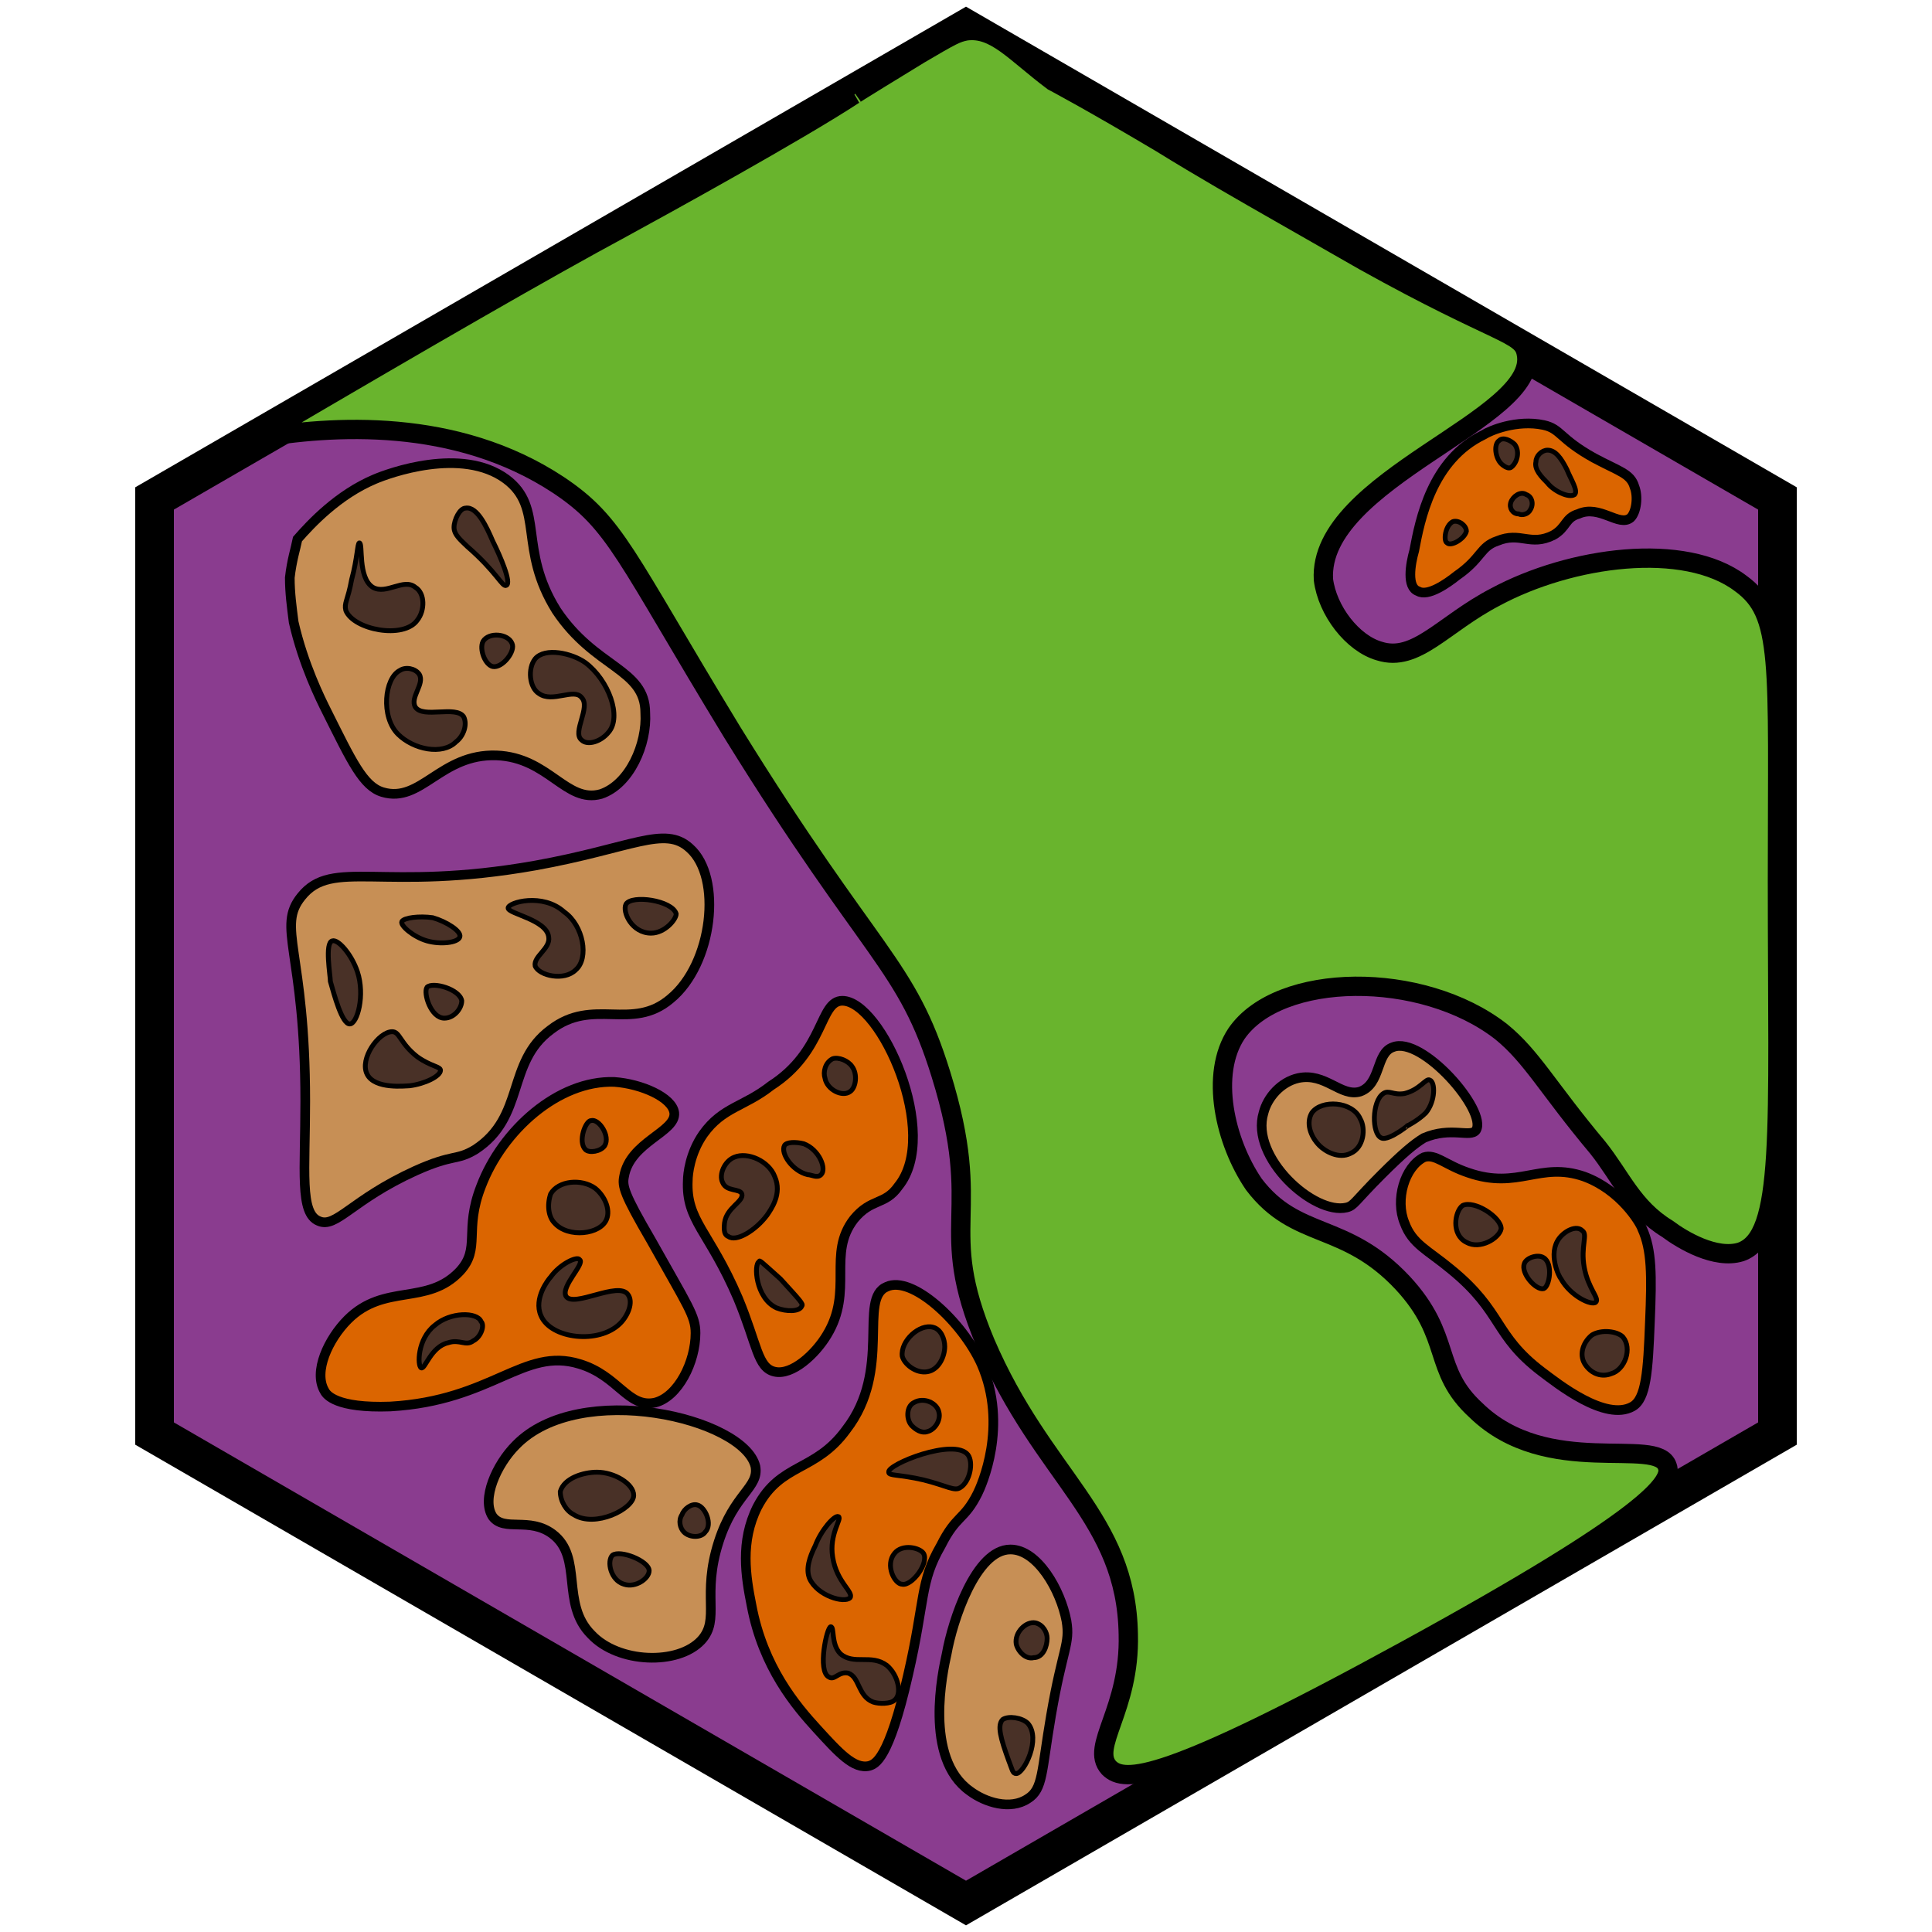 <?xml version="1.0" encoding="utf-8"?><!-- Generator: Adobe Illustrator 26.0.3, SVG Export Plug-In . SVG Version: 6.00 Build 0)  --><svg version="1.1" id="Ebene_2_00000126308112139821010380000011903406711838980787_"	 xmlns="http://www.w3.org/2000/svg" xmlns:xlink="http://www.w3.org/1999/xlink" x="0px" y="0px" viewBox="0 0 100 100"	 style="enable-background:new 0 0 100 100;" xml:space="preserve"><style type="text/css">	.st0{fill:#8A3C8F;stroke:#000000;stroke-width:2;stroke-miterlimit:10;}	.st1{fill:#69B42D;stroke:#000000;stroke-miterlimit:10;}	.st2{fill:#C78F55;stroke:#000000;stroke-width:0.5;stroke-miterlimit:10;}	.st3{fill:#DB6500;stroke:#000000;stroke-width:0.5;stroke-miterlimit:10;}	.st4{fill:#493127;stroke:#000000;stroke-width:0.25;stroke-miterlimit:10;}	.st5{fill:#493127;stroke:#000000;stroke-width:0.25;stroke-miterlimit:10;}	.st6{fill:none;stroke:#000000;stroke-width:0.25;stroke-miterlimit:10;}</style><polygon class="st0" points="92,25.8 50,1.5 8,25.8 8,74.2 50,98.5 92,74.2 "/><path class="st1" d="M13.2,22.7c4-0.7,10.4-1.1,15.7,2.4c3,2,3.4,3.6,9,12.8c7.3,11.8,9,11.9,10.8,17.7c2.3,7.4-0.3,7.7,2.3,13.9	c3,7,7.3,9,7.4,15.1c0.1,3.9-2,5.8-1,6.9c0.8,0.8,2.8,0.8,15.4-6.1c12.6-6.9,13.8-8.7,13.5-9.5c-0.5-1.6-6.2,0.7-9.9-2.9	c-2.3-2.1-1.2-3.8-3.8-6.6c-3-3.2-5.5-2.2-7.7-5.1c-1.5-2.2-2.3-5.7-0.9-7.8c2.2-3.2,9.6-3.3,13.7-0.1c1.6,1.3,2.4,2.9,5,6	c1.2,1.5,1.8,3.1,3.6,4.2c0.8,0.6,2.5,1.6,3.8,1.2C92.4,64,92,58.6,92,45.6c0-11.4,0.3-13.8-1.9-15.4c-2.9-2.2-8.8-1.4-12.7,0.7	c-2.7,1.4-4.1,3.4-6,2.8c-1.4-0.4-2.7-2.1-2.9-3.7c-0.3-5.2,11.2-8.3,10.5-11.7c-0.2-1.1-1.4-0.9-8.4-4.8c0,0-1.4-0.8-4.2-2.4	c-2.1-1.2-4.2-2.4-6.3-3.7c-3.7-2.2-5.6-3.2-5.6-3.2c-2-1.5-3-2.8-4.5-2.6c-0.5,0.1-0.7,0.2-2.4,1.2c-3.6,2.2-3.4,2.1-3.4,2.1	c-2.9,1.9-9.8,5.7-12,6.9C28.3,13.9,22.4,17.3,13.2,22.7z"/><path class="st2" d="M15.4,27.9c-0.1,0.5-0.3,1.1-0.4,2c0,0.8,0.1,1.5,0.2,2.3c0.5,2.2,1.4,4,1.7,4.6c1.3,2.6,1.9,3.9,2.9,4.2	c2,0.6,3-2,5.9-1.9c2.7,0.1,3.6,2.5,5.4,2c1.5-0.5,2.4-2.6,2.3-4.2c0-2.3-2.6-2.3-4.6-5.3c-2-3.2-0.6-5.3-2.6-6.8	c-2.3-1.7-6.1-0.3-6.8,0C17.5,25.6,16.1,27.1,15.4,27.9z"/><path class="st2" d="M15.6,46.4c-1.3,1.6,0.2,2.8,0.2,10.6c0,3.6-0.3,5.8,0.7,6.2c0.9,0.4,1.7-1.1,5-2.6c2-0.9,2.1-0.5,3.1-1.1	c2.6-1.7,1.6-4.5,3.9-6.2c2.2-1.7,4.2,0.1,6.2-1.6c2.2-1.8,2.7-6.3,1-7.8c-1.3-1.2-3,0-8,0.9C19.8,46.2,17.2,44.4,15.6,46.4z"/><path class="st3" d="M18,68.3c-1,1-1.8,2.7-1.2,3.7c0.1,0.2,0.6,0.9,3.4,0.8c5.3-0.3,6.9-3.1,9.8-2.2c2,0.6,2.5,2.3,3.9,2	c1.2-0.3,2.1-2.1,2.1-3.6c0-0.9-0.4-1.4-2.3-4.8c-1.4-2.4-1.5-2.8-1.4-3.3c0.3-1.8,2.7-2.3,2.6-3.3c-0.1-0.8-1.7-1.5-3.1-1.6	c-2.9-0.1-5.8,2.5-6.9,5.4c-0.9,2.3,0,3.2-1.1,4.4C22.1,67.6,19.9,66.4,18,68.3z"/><path class="st3" d="M36.4,58.7c-0.7,1-0.8,2.1-0.8,2.4c-0.1,2.1,1.1,2.6,2.6,6.1c1,2.4,1,3.6,1.9,3.8c0.9,0.2,2.1-0.9,2.7-1.9	c1.4-2.3,0-4.2,1.4-6c0.9-1.1,1.6-0.7,2.3-1.7c2.2-2.7-0.9-9.6-2.9-9.6c-1.2,0-0.9,2.6-3.7,4.4C38.5,57.3,37.4,57.3,36.4,58.7z"/><path class="st2" d="M26.7,74.8c-1,1-1.8,2.8-1.2,3.7c0.6,0.8,1.9,0,3.1,0.9c1.6,1.2,0.4,3.6,2,5.2c1.4,1.5,4.5,1.6,5.7,0.3	c1-1.1,0-2.3,0.9-5.1c0.8-2.5,2.1-2.8,1.9-3.9C38.5,73.4,30,71.4,26.7,74.8z"/><path class="st3" d="M45.9,66.6c-1.5,0.6,0.3,4.3-2.1,7.4c-1.6,2.2-3.4,1.7-4.6,4c-0.9,1.8-0.6,3.6-0.3,5.1c0.6,3.2,2.3,5.2,3.4,6.4	c1.1,1.2,1.9,2.1,2.7,1.9c0.3-0.1,1-0.3,2-4.7c0.9-3.9,0.6-4.8,1.7-6.7c0.8-1.6,1.2-1.3,1.9-2.7c0.2-0.4,1.6-3.5,0.2-6.7	C49.8,68.4,47.2,66,45.9,66.6z"/><path class="st2" d="M52.3,80.2c-1.8,0-3,3.7-3.3,5.4c-0.2,0.9-1.2,5.4,1.2,7.1c0.8,0.6,2.1,1,3,0.4c0.8-0.5,0.7-1.4,1.2-4.3	c0.6-3.5,1-3.7,0.8-4.9C54.9,82.3,53.7,80.2,52.3,80.2z"/><path class="st2" d="M67.2,55.8c-0.9,0.2-1.6,1-1.8,1.8c-0.7,2.3,2.6,5.3,4.3,4.9c0.4-0.1,0.4-0.3,1.8-1.7c1.1-1.1,1.7-1.6,2.2-1.9	c1.4-0.6,2.4,0,2.7-0.4c0.6-1-2.8-4.9-4.3-4.3c-0.9,0.3-0.6,1.9-1.7,2.3C69.4,56.8,68.6,55.5,67.2,55.8z"/><path class="st3" d="M72.7,63.3c0.4,1.1,1.2,1.4,2.4,2.4c2.7,2.2,2.2,3.4,4.7,5.3c0.8,0.6,3.3,2.6,4.7,1.8c0.7-0.4,0.8-1.8,0.9-4.4	c0.1-2.4,0.1-3.7-0.4-4.8c-0.1-0.3-1.1-2-3-2.7c-2.3-0.8-3.4,0.7-6-0.2c-1.2-0.4-1.7-1-2.3-0.8C72.7,60.4,72.2,62.1,72.7,63.3z"/><path class="st4" d="M18.6,28.1c-0.1,0-0.1,0.8-0.4,1.9c-0.2,1.1-0.4,1.2-0.3,1.6c0.4,1,3,1.5,3.7,0.5c0.4-0.5,0.4-1.4-0.1-1.7	c-0.6-0.5-1.5,0.4-2.2,0C18.5,29.9,18.8,28.1,18.6,28.1z"/><path class="st4" d="M24.1,26.3c-0.3,0-0.6,0.6-0.6,1c0,0.4,0.4,0.7,0.7,1c1.5,1.3,1.8,2.1,2,2c0.3-0.1-0.3-1.5-0.7-2.3	C25.2,27.3,24.7,26.2,24.1,26.3z"/><path class="st4" d="M20.7,34.7c0.3-0.2,0.8-0.1,1,0.2c0.3,0.5-0.5,1.2-0.2,1.7c0.4,0.6,2.1-0.1,2.5,0.5c0.2,0.4,0,1-0.4,1.3	c-0.7,0.7-2.2,0.4-3-0.4C19.7,37.1,19.9,35.1,20.7,34.7z"/><path class="st4" d="M25,33.2c-0.2,0.4,0.1,1.2,0.5,1.3c0.5,0.1,1.2-0.8,1-1.2C26.3,32.8,25.3,32.7,25,33.2z"/><path class="st4" d="M27.7,34.1c-0.4,0.5-0.3,1.5,0.2,1.8c0.7,0.5,1.8-0.3,2.2,0.2c0.5,0.5-0.5,1.8,0,2.2c0.3,0.3,1,0.1,1.4-0.4	c0.7-0.8,0-2.7-1.2-3.6C29.6,33.8,28.2,33.5,27.7,34.1z"/><path class="st4" d="M17.2,48.7c0.3-0.1,1,0.7,1.3,1.6c0.4,1.2,0,2.7-0.4,2.7c-0.4,0-0.8-1.5-1-2.2C17.1,50.5,16.8,48.8,17.2,48.7z"	/><path class="st4" d="M22.1,51.1c0.3-0.3,1.7,0.1,1.8,0.7c0,0.4-0.4,0.9-0.9,0.9C22.3,52.7,21.9,51.4,22.1,51.1z"/><path class="st4" d="M20.3,53.4c0.4,0,0.4,0.6,1.3,1.3c0.7,0.5,1.2,0.5,1.2,0.7c0,0.3-0.8,0.7-1.6,0.8c-0.2,0-1.8,0.2-2.2-0.6	C18.6,54.8,19.6,53.4,20.3,53.4z"/><path class="st4" d="M22.1,48.7c-0.7-0.2-1.4-0.8-1.3-1s0.9-0.3,1.6-0.2c0.7,0.2,1.5,0.7,1.4,1C23.7,48.8,22.8,48.9,22.1,48.7z"/><path class="st4" d="M26.3,47c0,0.3,2,0.6,2.1,1.5c0.1,0.6-0.8,1-0.7,1.5c0.2,0.5,1.5,0.8,2.1,0.2c0.7-0.6,0.4-2.3-0.6-3	C28.1,46.2,26.3,46.7,26.3,47z"/><path class="st4" d="M32.4,46.8c-0.2,0.4,0.3,1.5,1.3,1.5c0.7,0,1.3-0.7,1.3-1C34.8,46.6,32.7,46.3,32.4,46.8z"/><path class="st5" d="M24.5,69.4c0.4-0.2,0.6-0.8,0.4-1c-0.2-0.5-1.6-0.5-2.4,0.2c-0.9,0.7-0.9,2.1-0.7,2.2c0.2,0.1,0.5-1.1,1.4-1.3	C23.8,69.3,24.1,69.7,24.5,69.4z"/><path class="st5" d="M28.5,66.1c-0.1,0.1-0.9,1.1-0.5,2c0.5,1.2,3,1.5,4.1,0.4c0.4-0.4,0.7-1.1,0.4-1.5c-0.5-0.7-2.8,0.7-3.2,0.1	c-0.3-0.5,1-1.7,0.7-1.9C29.9,65,29,65.4,28.5,66.1z"/><path class="st5" d="M28.7,63.3c0.7,0.8,2.4,0.6,2.7-0.2c0.2-0.5-0.1-1.2-0.6-1.6c-0.7-0.5-1.9-0.4-2.3,0.3	C28.3,62.4,28.4,63,28.7,63.3z"/><path class="st5" d="M30.3,59.5c0.2,0.2,0.8,0.1,1-0.2c0.3-0.5-0.3-1.4-0.7-1.3C30.3,58,29.9,59.1,30.3,59.5z"/><path class="st4" d="M29.7,78.4c1.1,0.7,3.1-0.3,3.1-1c0-0.6-1-1.2-1.9-1.2c-0.7,0-1.7,0.3-1.9,1C29,77.7,29.3,78.2,29.7,78.4z"/><path class="st4" d="M35.4,79.3c0.3,0.3,0.9,0.3,1.1,0c0.4-0.4,0-1.3-0.4-1.4c-0.3-0.1-0.7,0.2-0.8,0.5	C35.1,78.7,35.2,79.1,35.4,79.3z"/><path class="st4" d="M31.7,80.5c-0.3,0.3-0.1,1.3,0.6,1.5c0.6,0.2,1.3-0.3,1.3-0.7C33.6,80.8,32.1,80.2,31.7,80.5z"/><path class="st5" d="M38.4,61.8c0.1,0.4-0.8,0.7-0.9,1.5c0,0.1-0.1,0.6,0.2,0.7c0.4,0.3,1.4-0.3,2-1.1c0.2-0.3,0.8-1.1,0.4-2	c-0.3-0.8-1.4-1.3-2.1-1c-0.5,0.2-0.8,0.9-0.6,1.3C37.6,61.7,38.3,61.5,38.4,61.8z"/><path class="st5" d="M41.6,59.2c0.8,0.3,1.2,1.3,0.9,1.6c-0.2,0.2-0.5,0-0.7,0c-0.8-0.2-1.4-1.1-1.2-1.5	C40.7,59.1,41.2,59.1,41.6,59.2z"/><path class="st5" d="M42.7,55.8c0.1,0.6,0.9,1,1.3,0.7c0.3-0.2,0.4-0.9,0.1-1.3c-0.2-0.3-0.7-0.5-1-0.4C42.7,55,42.6,55.5,42.7,55.8	z"/><path class="st5" d="M39.3,65.3c-0.3,0.1-0.2,1.9,0.9,2.4c0.5,0.2,1.2,0.2,1.3-0.1c0.1-0.1-0.1-0.3-1.1-1.4	C39.4,65.3,39.3,65.2,39.3,65.3z"/><path class="st5" d="M42.2,80c-0.3,0.6-0.5,1.2-0.3,1.7c0.4,0.9,1.8,1.3,2.1,1c0.2-0.3-0.7-0.8-0.9-2.1c-0.2-1.2,0.5-2,0.3-2.1	C43.2,78.4,42.5,79.2,42.2,80z"/><path class="st6" d="M45.6,76.7"/><path class="st5" d="M46,76.2c0,0.2,0.5,0.1,1.8,0.4c1.2,0.3,1.6,0.6,1.9,0.4c0.5-0.3,0.7-1.3,0.4-1.7C49.4,74.4,45.9,75.8,46,76.2z	"/><path class="st5" d="M47.2,73.8c0.2,0.2,0.5,0.4,0.8,0.3c0.4-0.1,0.7-0.6,0.6-1c-0.1-0.5-0.8-0.8-1.3-0.5	C46.9,72.8,46.9,73.5,47.2,73.8z"/><path class="st5" d="M48,71c0.6-0.1,0.9-0.8,0.9-1.3c0-0.4-0.2-0.9-0.6-1c-0.7-0.2-1.7,0.7-1.6,1.5C46.8,70.6,47.4,71.1,48,71z"/><path class="st5" d="M46.3,80.4c-0.5,0.6,0,1.6,0.4,1.6c0.5,0.1,1.4-1.1,1.1-1.6C47.6,80.1,46.7,79.9,46.3,80.4z"/><path class="st5" d="M43,84.2c0.2,0,0,0.9,0.5,1.4c0.7,0.6,1.6,0,2.4,0.6c0.6,0.5,0.8,1.5,0.4,1.8c-0.2,0.2-0.8,0.2-1.1,0.1	c-0.8-0.3-0.7-1.3-1.3-1.5c-0.5-0.1-0.7,0.4-1,0.2C42.3,86.5,42.8,84.2,43,84.2z"/><path class="st4" d="M53.6,84c-0.5-0.1-1.1,0.5-1,1.1c0.1,0.4,0.5,0.8,0.9,0.7c0.5,0,0.7-0.6,0.7-1C54.2,84.5,54,84.1,53.6,84z"/><path class="st4" d="M51.9,89c-0.3,0.3-0.1,1,0.3,2.1c0.2,0.5,0.2,0.7,0.4,0.7c0.4,0,1.3-1.8,0.6-2.6C52.9,88.9,52.2,88.8,51.9,89z"	/><path class="st4" d="M67.9,57.6c-0.3,0.5-0.1,1.2,0.4,1.7c0.3,0.3,1,0.7,1.6,0.4c0.7-0.3,0.8-1.3,0.5-1.8C70,57,68.4,56.9,67.9,57.6	z"/><path class="st4" d="M71.6,56.6c-0.6,0.4-0.6,2.1-0.1,2.3c0.4,0.2,1.7-0.9,1.3-0.6l0,0c0,0,0.6-0.3,1-0.7c0.5-0.6,0.5-1.6,0.2-1.7	c-0.2-0.1-0.5,0.5-1.3,0.7C72.1,56.7,71.9,56.4,71.6,56.6z"/><path class="st5" d="M75.7,62.4c-0.4,0.3-0.6,1.5,0.2,1.9c0.7,0.4,1.7-0.2,1.8-0.7C77.7,63,76.3,62.1,75.7,62.4z"/><path class="st5" d="M79.9,65.1c-0.3-0.2-0.9,0-1,0.3c-0.2,0.5,0.6,1.4,1,1.3C80.2,66.6,80.4,65.4,79.9,65.1z"/><path class="st5" d="M80.7,64.1c-0.6,0.8,0,2,0.1,2.1c0.5,0.9,1.6,1.4,1.8,1.2c0.2-0.2-0.4-0.7-0.6-1.8c-0.2-1.1,0.2-1.7-0.1-1.9	C81.6,63.4,81,63.7,80.7,64.1z"/><path class="st5" d="M82.4,69.1c-0.5,0.4-0.7,1.1-0.3,1.6c0.3,0.4,0.8,0.6,1.3,0.4c0.7-0.2,1.1-1.3,0.6-1.9	C83.7,68.9,82.9,68.8,82.4,69.1z"/><g>	<path class="st3" d="M84.6,25.2c-0.2-0.7-0.8-0.8-2.1-1.5c-1.8-1-1.7-1.5-2.6-1.7c-1.4-0.3-2.8,0.3-3.1,0.5c-2.7,1.3-3.3,4.4-3.6,6		c-0.2,0.7-0.4,1.9,0.2,2.1c0.5,0.3,1.5-0.4,2-0.8c1.3-0.9,1.2-1.5,2.1-1.8c1.2-0.5,1.7,0.3,2.9-0.3c0.7-0.4,0.6-0.9,1.3-1.1		c1.1-0.5,2.1,0.7,2.7,0.2C84.7,26.5,84.8,25.7,84.6,25.2z"/>	<path class="st5" d="M81.5,25.6c0.2-0.2-0.2-0.8-0.4-1.3c-0.3-0.6-0.6-1-1-1c-0.3,0-0.6,0.3-0.6,0.6c-0.1,0.4,0.3,0.8,0.6,1.1		C80.4,25.4,81.2,25.8,81.5,25.6z"/>	<path class="st5" d="M78.2,26c0.1-0.3,0.5-0.6,0.8-0.4c0.3,0.1,0.4,0.5,0.2,0.8c-0.1,0.2-0.4,0.3-0.6,0.2		C78.3,26.6,78.1,26.3,78.2,26z"/>	<path class="st5" d="M75.9,27.5c0-0.3-0.4-0.6-0.7-0.5c-0.4,0.2-0.5,1-0.3,1.1C75.1,28.3,75.8,27.9,75.9,27.5z"/>	<path class="st5" d="M77.7,24c-0.3-0.3-0.4-1-0.1-1.2c0.2-0.2,0.6,0,0.8,0.2c0.3,0.4,0.1,1-0.2,1.2C78,24.3,77.7,24,77.7,24z"/></g></svg>